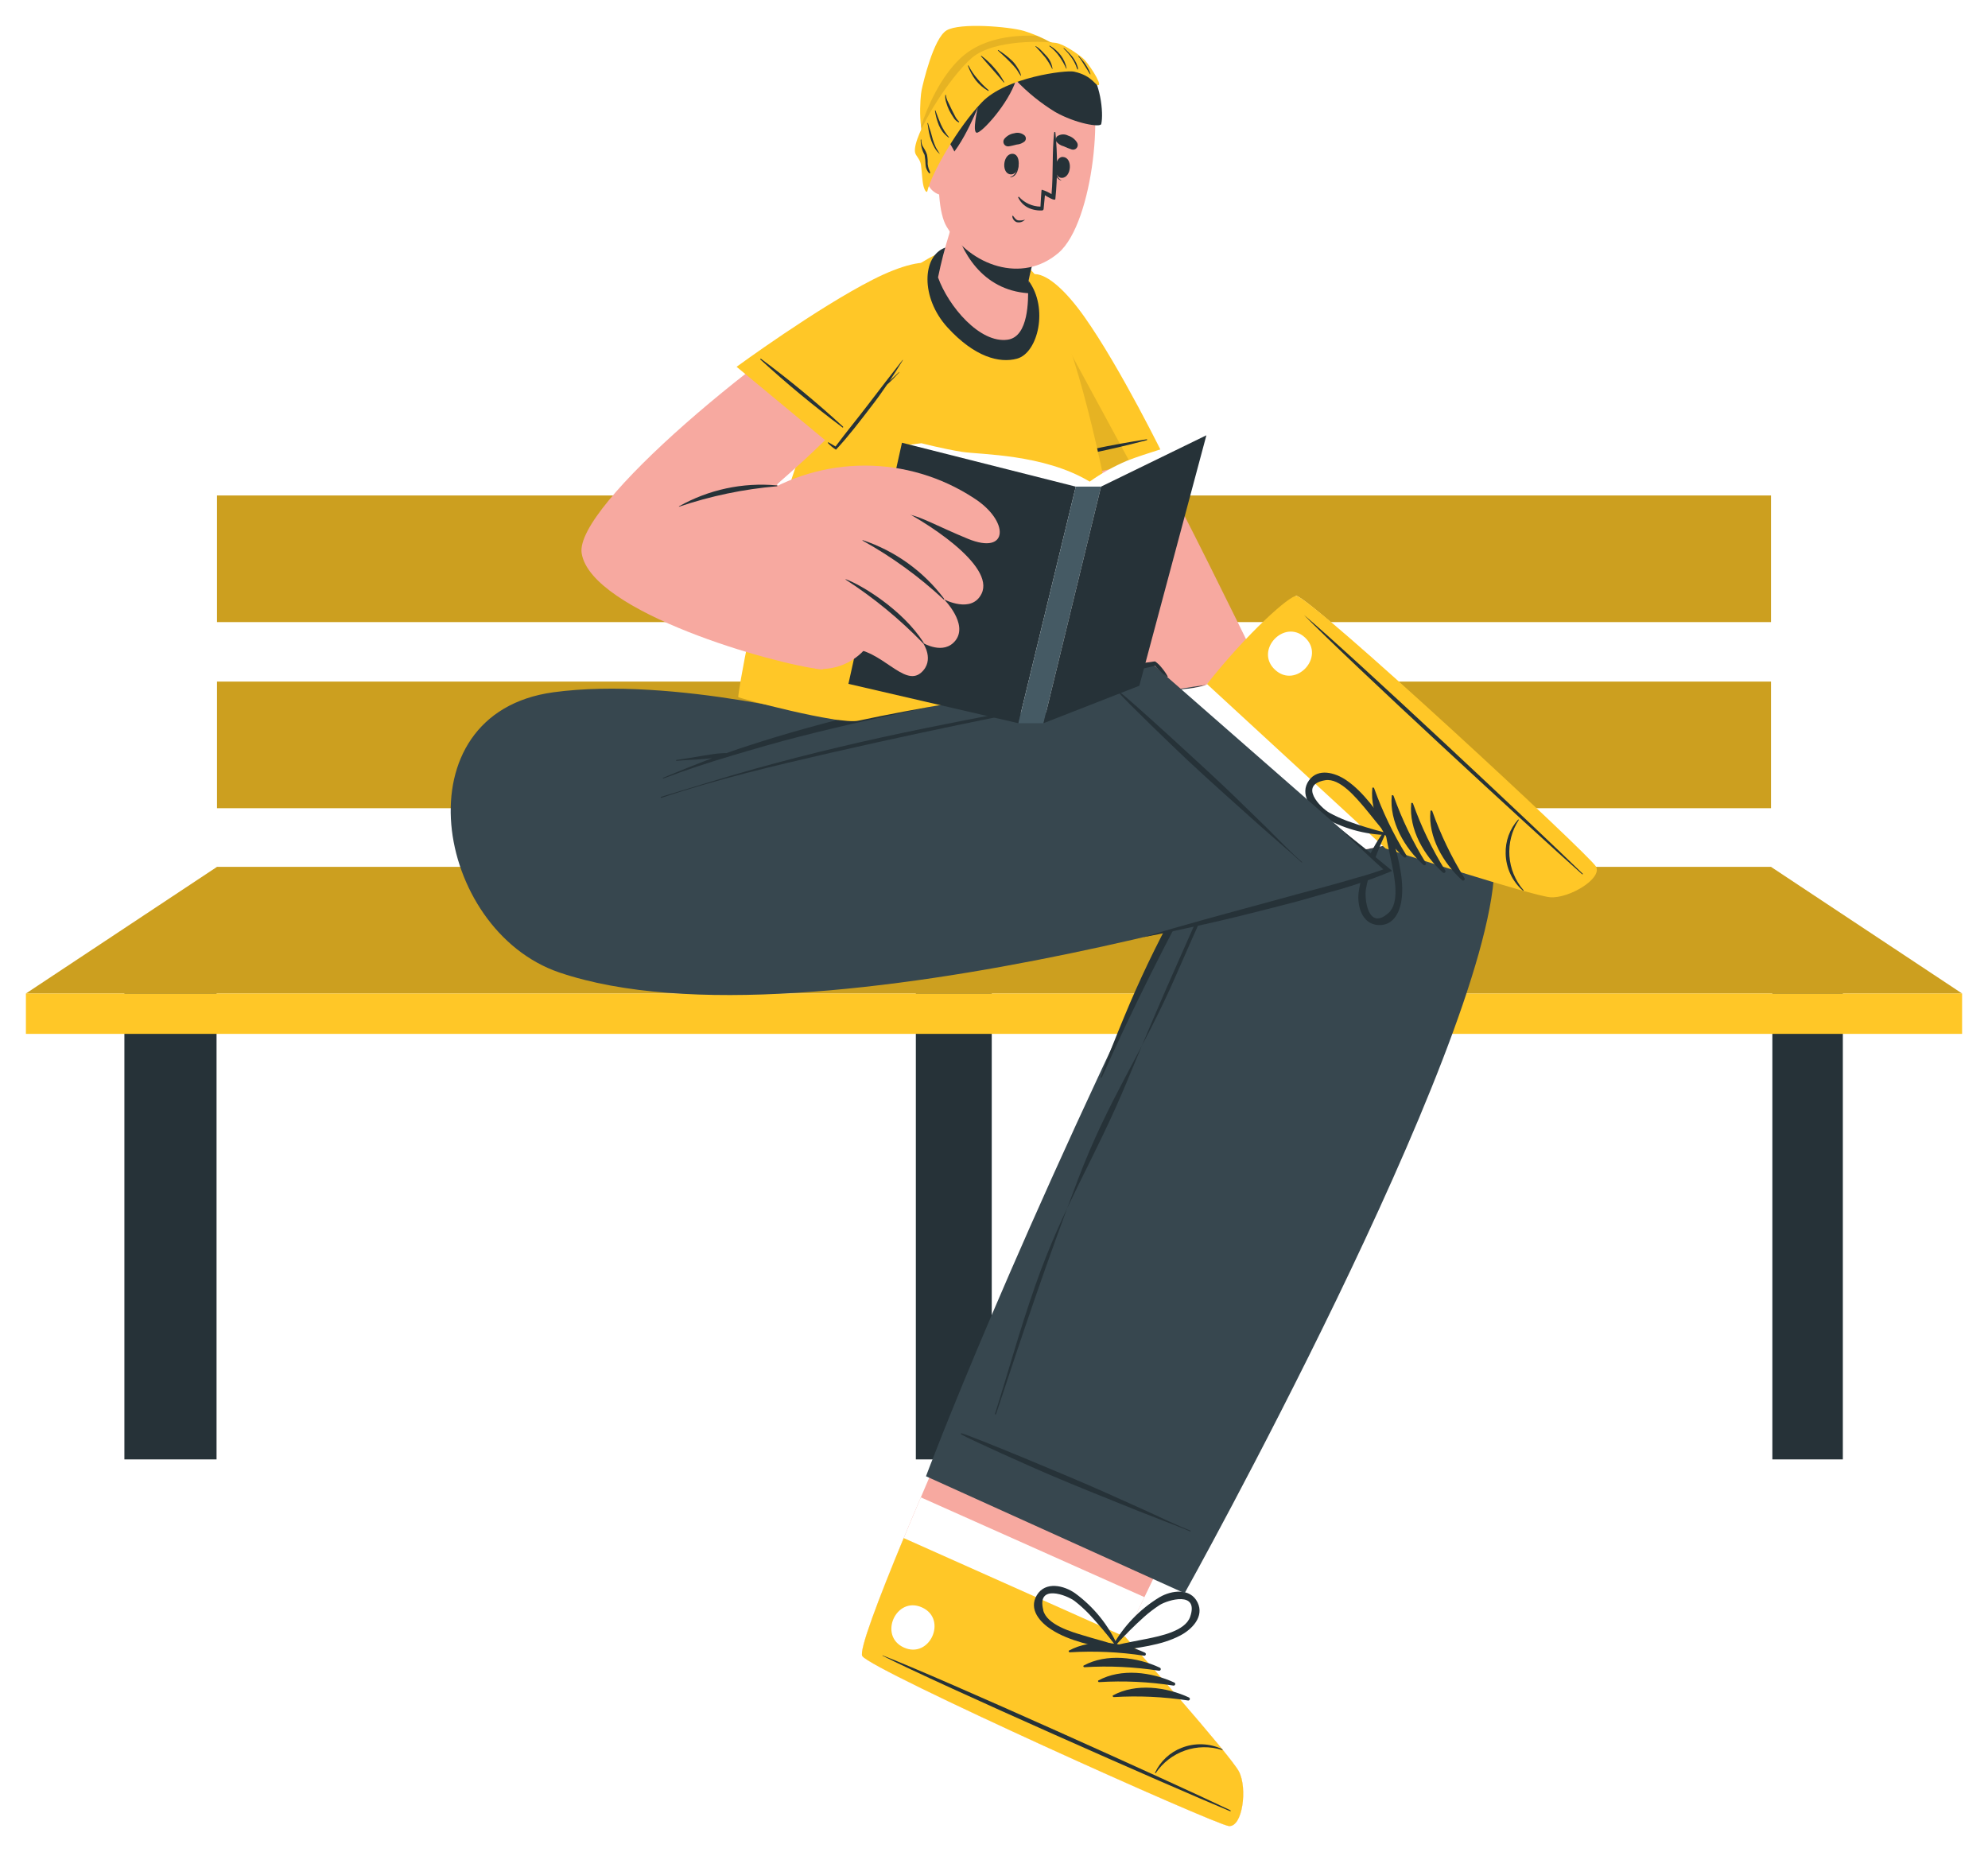 <svg width="307" height="286" viewBox="0 0 307 286" fill="none" xmlns="http://www.w3.org/2000/svg">
<g filter="url(#filter0_d_131_7650)">
<path d="M33.441 140.964H19.21V221.373H33.441V140.964Z" fill="#263238"/>
<path d="M153.152 135.101H141.432V221.373H153.152V135.101Z" fill="#263238"/>
<path d="M284.583 140.964H273.7V221.373H284.583V140.964Z" fill="#263238"/>
<path d="M273.488 72.517H33.512V92.065H273.488V72.517Z" fill="#FFC727"/>
<path opacity="0.2" d="M273.488 72.517H33.512V92.065H273.488V72.517Z" fill="black"/>
<path d="M273.488 101.258H33.512V120.806H273.488V101.258Z" fill="#FFC727"/>
<path opacity="0.2" d="M273.488 101.258H33.512V120.806H273.488V101.258Z" fill="black"/>
<path d="M303 149.428H4L33.512 129.871H273.488L303 149.428Z" fill="#FFC727"/>
<path opacity="0.2" d="M303 149.428H4L33.512 129.871H273.488L303 149.428Z" fill="black"/>
<path d="M303 149.428H4V155.659H303V149.428Z" fill="#FFC727"/>
<path d="M166.986 46.318C179.782 67.609 196.019 102.521 199.525 109.019C201.879 113.42 177.696 128.148 176.546 124.921C175.083 120.779 161.782 72.806 157.857 50.686C155.9 39.605 163.137 39.895 166.986 46.318Z" fill="#F7A9A0"/>
<path d="M175.75 121.284C176.471 125.319 179.6 133.377 181.718 134.539C183.836 135.701 194.621 134.937 199.998 134.689C205.374 134.442 206.449 132.882 206.256 131.01C206.062 129.138 194.664 129.31 194.664 129.31C194.664 129.31 210.095 132.979 213.955 133.528C217.815 134.076 226.74 135.894 227.934 132.656C228.439 131.193 225.955 129.859 225.955 129.859C225.955 129.859 229.708 130.773 230.256 128.901C230.837 126.75 227.837 125.749 227.837 125.749C227.837 125.749 230.17 126.115 230.149 124.404C230.095 120.585 215.525 119.358 215.525 119.358C215.525 119.358 226.858 124.264 227.073 121.134C227.374 116.83 204.439 113.097 201.987 111.322C200.381 110.083 199.02 108.554 197.976 106.814L175.75 121.284Z" fill="#D3766A"/>
<path d="M206.256 131.914C206.278 131.645 206.235 131.376 206.133 131.127C206.03 130.878 205.869 130.657 205.665 130.483C205.261 130.14 204.803 129.868 204.31 129.676C203.284 129.295 202.226 129.007 201.148 128.815C198.998 128.363 196.772 128.084 194.557 127.61C196.814 127.475 199.08 127.627 201.299 128.062C202.42 128.265 203.506 128.628 204.525 129.138C205.057 129.396 205.53 129.762 205.912 130.214C206.113 130.442 206.25 130.72 206.31 131.018C206.371 131.316 206.352 131.625 206.256 131.914V131.914Z" fill="#263238"/>
<path d="M225.934 129.805C224.353 129.493 222.783 129.116 221.224 128.729C219.665 128.342 218.105 127.955 216.557 127.556L211.901 126.33C210.353 125.921 208.804 125.512 207.234 125.125C208.846 125.223 210.448 125.435 212.03 125.76C213.622 126.04 215.181 126.427 216.751 126.836C218.321 127.244 219.858 127.675 221.385 128.18C222.912 128.686 224.439 129.192 225.934 129.805Z" fill="#263238"/>
<path d="M210.74 121.155C212.221 121.184 213.698 121.32 215.159 121.564C216.626 121.793 218.079 122.098 219.514 122.478C220.948 122.853 222.359 123.309 223.74 123.845C225.125 124.369 226.472 124.987 227.772 125.695C226.353 125.276 224.966 124.802 223.546 124.404C222.127 124.006 220.729 123.587 219.31 123.221C217.89 122.855 216.471 122.489 215.009 122.145C213.546 121.801 212.181 121.478 210.74 121.155Z" fill="#263238"/>
<path d="M212.815 117.422C215.211 117.496 217.586 117.887 219.88 118.584C222.187 119.228 224.396 120.18 226.45 121.413C224.159 120.703 221.933 119.961 219.665 119.315C217.396 118.67 215.127 118.057 212.815 117.422Z" fill="#263238"/>
<path d="M179.825 66.684L160.578 70.719C158.934 62.6 157.771 54.391 157.094 46.135C156.384 34.892 161.825 36.969 167.46 44.93C173.094 52.892 179.825 66.684 179.825 66.684Z" fill="#FFC727"/>
<path d="M160.976 67.201C166.29 65.798 171.674 64.674 177.105 63.833C177.119 63.839 177.131 63.848 177.139 63.861C177.148 63.873 177.152 63.888 177.152 63.903C177.152 63.918 177.148 63.933 177.139 63.945C177.131 63.958 177.119 63.967 177.105 63.973C171.791 65.379 166.407 66.507 160.976 67.351C160.911 67.362 160.89 67.222 160.976 67.201Z" fill="#263238"/>
<path opacity="0.1" d="M174.696 67.76L160.589 70.719C158.939 62.6 157.772 54.392 157.094 46.135C156.814 41.595 157.524 39.228 158.847 38.539L174.696 67.76Z" fill="black"/>
<path d="M189.761 277.994C187.61 277.779 134.61 253.938 133.169 251.754C132.61 250.926 135.631 242.997 139.556 233.518C140.395 231.474 141.287 229.365 142.201 227.235C148.105 213.357 153.75 200.683 153.75 200.683L190.213 214.669L176.729 242.642L173.782 248.795C173.782 248.795 189.998 267.01 191.331 269.581C192.664 272.152 191.89 278.21 189.761 277.994Z" fill="#F7A9A0"/>
<path d="M189.761 277.994C187.61 277.779 134.61 253.938 133.169 251.754C132.491 250.743 137.094 239.252 142.201 227.235L176.729 242.641L173.782 248.795C173.782 248.795 189.998 267.01 191.331 269.581C192.664 272.152 191.89 278.209 189.761 277.994Z" fill="white"/>
<path d="M189.761 277.994C187.61 277.779 134.61 253.938 133.169 251.754C132.61 250.926 135.631 242.997 139.556 233.518L173.782 248.795C173.782 248.795 189.998 267.01 191.331 269.581C192.664 272.152 191.89 278.21 189.761 277.994Z" fill="#FFC727"/>
<path d="M189.955 275.531C181.17 271.313 145.32 255.143 136.309 251.646C136.233 251.646 136.212 251.646 136.309 251.7C144.911 256.068 180.901 271.948 189.912 275.681C190.084 275.757 190.137 275.617 189.955 275.531Z" fill="#263238"/>
<path d="M188.772 266.138C187.795 265.669 186.733 265.407 185.65 265.368C184.568 265.329 183.489 265.514 182.481 265.912C180.662 266.614 179.185 267.995 178.363 269.764C178.363 269.818 178.438 269.872 178.471 269.818C179.565 268.194 181.157 266.968 183.006 266.324C184.855 265.68 186.863 265.653 188.729 266.246C188.793 266.267 188.847 266.171 188.772 266.138Z" fill="#263238"/>
<path d="M176.825 251.227C173.298 249.581 168.61 248.978 165.083 250.893C164.954 250.969 165.083 251.162 165.191 251.162C169.034 250.929 172.891 251.106 176.696 251.69C176.751 251.691 176.806 251.674 176.85 251.641C176.895 251.609 176.927 251.562 176.942 251.509C176.956 251.456 176.953 251.399 176.932 251.348C176.911 251.297 176.873 251.254 176.825 251.227Z" fill="#263238"/>
<path d="M179.094 253.529C175.557 251.883 170.868 251.291 167.352 253.206C167.212 253.282 167.352 253.475 167.449 253.465C171.292 253.229 175.15 253.41 178.954 254.003C179.016 254.016 179.079 254.006 179.133 253.974C179.187 253.942 179.227 253.891 179.244 253.831C179.262 253.771 179.256 253.707 179.229 253.651C179.201 253.595 179.153 253.551 179.094 253.529V253.529Z" fill="#263238"/>
<path d="M181.363 255.842C177.825 254.196 173.137 253.594 169.621 255.509C169.481 255.584 169.621 255.778 169.718 255.767C173.561 255.532 177.419 255.712 181.223 256.305C181.279 256.309 181.335 256.294 181.382 256.262C181.428 256.231 181.463 256.184 181.479 256.13C181.495 256.076 181.493 256.018 181.472 255.966C181.45 255.913 181.412 255.87 181.363 255.842V255.842Z" fill="#263238"/>
<path d="M183.621 258.145C180.094 256.499 175.395 255.896 171.879 257.811C171.75 257.887 171.879 258.08 171.987 258.08C175.83 257.847 179.686 258.024 183.492 258.607C183.547 258.609 183.601 258.592 183.646 258.559C183.69 258.526 183.723 258.48 183.737 258.427C183.752 258.373 183.749 258.317 183.728 258.266C183.707 258.214 183.669 258.172 183.621 258.145V258.145Z" fill="#263238"/>
<path d="M142.362 244.223C138.373 242.437 135.599 248.645 139.599 250.431C143.599 252.217 146.373 246.009 142.362 244.223Z" fill="white"/>
<path d="M184.933 243.459C183.804 241.157 180.879 241.598 179.073 242.652C176.002 244.509 173.476 247.144 171.75 250.291C171.75 250.366 171.75 250.42 171.815 250.452C171.815 250.732 171.976 251.087 172.32 251.023C175.643 250.409 179.266 250.162 182.299 248.548C184.084 247.601 186.008 245.643 184.933 243.459ZM177.169 249.064C175.546 249.398 173.944 249.667 172.298 250.065C173.681 248.535 175.142 247.077 176.675 245.697C177.421 245.034 178.216 244.426 179.051 243.879C180.352 243.05 185.18 241.641 183.793 245.675C183.04 247.903 179.116 248.656 177.18 249.064H177.169Z" fill="#263238"/>
<path d="M162.352 247.644C165.234 249.506 168.804 250.065 172.03 250.958C172.363 251.055 172.599 250.721 172.578 250.431C172.642 250.431 172.696 250.366 172.664 250.28C171.208 246.999 168.916 244.157 166.019 242.039C164.309 240.834 161.438 240.145 160.115 242.34C158.793 244.535 160.642 246.547 162.352 247.644ZM161.115 244.653C160.04 240.511 164.771 242.33 165.986 243.266C166.772 243.882 167.513 244.554 168.202 245.277C169.609 246.788 170.941 248.368 172.191 250.011C170.621 249.473 168.965 249.075 167.417 248.591C165.503 248.021 161.664 246.934 161.094 244.653H161.115Z" fill="#263238"/>
<path d="M142.997 223.975L182.933 242.039C182.933 242.039 229.525 158.38 230.762 130.429C231.837 106.652 215.278 91.752 161.782 107.137L148.674 107.298V116.346C154.427 117.11 184.535 131.193 184.352 131.559C156.524 187.816 142.997 223.975 142.997 223.975Z" fill="#37474F"/>
<path d="M190.912 121.521C189.299 123.673 187.804 125.91 186.374 128.191C177.772 124.383 157.223 116.454 151.244 114.592C151.148 114.592 151.148 114.754 151.244 114.764C160.664 115.345 183.858 127.406 186.309 128.288C184.6 131.031 182.976 133.839 181.428 136.669C178.532 141.964 175.926 147.412 173.621 152.99C172.341 156.067 171.083 159.176 169.987 162.328C169.987 162.425 170.105 162.479 170.137 162.393C175.019 151.505 180.345 140.851 186.116 130.429C187.75 127.492 189.449 124.587 191.041 121.628C191.094 121.542 190.976 121.446 190.912 121.521Z" fill="#263238"/>
<path d="M183.858 232.378C181.535 231.474 179.277 230.344 176.997 229.312L170.137 226.235C165.567 224.19 149.782 217.628 148.47 217.337C148.395 217.337 148.352 217.445 148.416 217.488C149.427 218.155 159.61 222.684 161.922 223.674C166.524 225.643 171.18 227.472 175.825 229.355L179.825 230.915C181.148 231.442 182.514 231.926 183.815 232.507C183.858 232.539 183.858 232.41 183.858 232.378Z" fill="#263238"/>
<path d="M190.718 125.652C187.557 131.645 184.879 137.906 182.116 144.103C179.352 150.3 176.739 156.465 174.169 162.694C169.051 175.099 164.277 181.941 159.847 194.604C157.341 201.78 155.943 207.095 153.653 214.346C153.653 214.443 153.793 214.486 153.825 214.346C158.051 201.533 161.685 190.742 166.47 178.133C171.255 165.524 176.32 158.767 181.686 146.449C183.191 142.984 184.722 139.531 186.277 136.088C187.836 132.635 189.503 129.213 190.901 125.728C190.987 125.588 190.793 125.512 190.718 125.652Z" fill="#263238"/>
<path d="M246.138 129.816C245.149 127.976 202.675 88.481 200.159 88.019C199.869 87.954 186.395 101.639 186.395 101.639C185.911 102.596 156.105 105.878 156.105 105.878L161.481 136.96L214.632 126.427C214.632 126.427 222.579 129.407 229.783 131.699C232.862 132.78 236.004 133.675 239.192 134.377C241.977 134.593 247.138 131.634 246.138 129.816Z" fill="#D3766A"/>
<path d="M239.192 134.377C236.003 133.675 232.861 132.776 229.783 131.688V131.688C222.589 129.396 214.632 126.416 214.632 126.416L202.804 128.761L179.428 102.575C183.632 102.575 186.266 101.929 186.417 101.617C186.417 101.617 199.89 87.943 200.181 88.008C202.697 88.47 245.17 127.965 246.16 129.805C247.149 131.645 241.977 134.593 239.192 134.377Z" fill="white"/>
<path d="M246.461 129.816C245.385 127.944 202.804 88.503 200.223 88.029C199.256 87.836 192.535 93.828 186.395 101.639L213.966 127.029C213.966 127.029 236.547 134.334 239.396 134.56C242.246 134.786 247.493 131.699 246.461 129.816Z" fill="#FFC727"/>
<path d="M244.278 130.967C236.966 124.512 208.095 97.884 201.363 90.966C201.363 90.913 201.363 90.87 201.363 90.966C208.751 97.185 237.407 124.071 244.375 130.892C244.525 130.967 244.428 131.096 244.278 130.967Z" fill="#263238"/>
<path d="M235.181 133.549C234.365 132.836 233.707 131.96 233.248 130.979C232.789 129.997 232.539 128.931 232.514 127.847C232.45 125.898 233.144 124.001 234.45 122.554C234.45 122.554 234.568 122.554 234.536 122.629C233.468 124.27 232.962 126.214 233.094 128.168C233.226 130.122 233.988 131.98 235.267 133.463C235.321 133.517 235.235 133.603 235.181 133.549Z" fill="#263238"/>
<path d="M216.815 128.385C213.923 125.781 211.536 121.704 211.923 117.723C211.923 117.562 212.159 117.583 212.202 117.723C213.492 121.348 215.165 124.825 217.192 128.094C217.211 128.144 217.214 128.199 217.2 128.251C217.186 128.303 217.155 128.349 217.113 128.381C217.07 128.414 217.018 128.432 216.965 128.433C216.911 128.433 216.858 128.417 216.815 128.385V128.385Z" fill="#263238"/>
<path d="M219.815 129.568C216.923 126.965 214.536 122.887 214.923 118.896C214.923 118.745 215.159 118.767 215.202 118.896C216.492 122.52 218.165 125.997 220.192 129.267C220.216 129.318 220.222 129.375 220.21 129.429C220.197 129.484 220.167 129.532 220.123 129.567C220.079 129.602 220.025 129.622 219.969 129.622C219.913 129.622 219.859 129.603 219.815 129.568V129.568Z" fill="#263238"/>
<path d="M222.826 130.752C219.923 128.148 217.546 124.071 217.933 120.079C217.933 119.929 218.159 119.95 218.202 120.079C219.494 123.705 221.17 127.182 223.202 130.451C223.227 130.501 223.233 130.558 223.221 130.613C223.208 130.667 223.178 130.716 223.134 130.751C223.09 130.786 223.036 130.805 222.98 130.805C222.924 130.805 222.87 130.786 222.826 130.752V130.752Z" fill="#263238"/>
<path d="M225.794 131.935C222.901 129.332 220.514 125.243 220.901 121.263C220.901 121.112 221.138 121.134 221.181 121.263C222.468 124.888 224.141 128.365 226.17 131.634C226.194 131.684 226.201 131.742 226.188 131.796C226.176 131.851 226.145 131.899 226.102 131.934C226.058 131.969 226.004 131.988 225.948 131.989C225.892 131.989 225.838 131.97 225.794 131.935V131.935Z" fill="#263238"/>
<path d="M196.901 99.433C193.675 96.453 198.32 91.472 201.525 94.452C204.729 97.432 200.105 102.414 196.901 99.433Z" fill="white"/>
<path d="M216.493 134.474C216.794 131.053 215.6 127.632 214.869 124.34C214.847 124.267 214.809 124.201 214.756 124.147C214.704 124.092 214.639 124.051 214.567 124.027C214.496 124.003 214.419 123.996 214.345 124.007C214.27 124.019 214.199 124.048 214.138 124.092C214.129 124.079 214.117 124.068 214.103 124.06C214.089 124.053 214.073 124.049 214.057 124.049C214.041 124.049 214.025 124.053 214.011 124.06C213.997 124.068 213.985 124.079 213.976 124.092C211.767 126.9 210.332 130.239 209.815 133.775C209.546 135.851 210.288 138.713 212.847 138.853C215.407 138.993 216.321 136.475 216.493 134.474ZM214.439 136.97C211.277 139.821 210.675 134.819 210.933 133.312C211.111 132.331 211.359 131.364 211.675 130.418C212.344 128.469 213.112 126.555 213.976 124.684C214.234 126.319 214.643 127.911 214.966 129.558C215.342 131.494 216.181 135.399 214.439 136.97Z" fill="#263238"/>
<path d="M202.138 116.518C200.643 118.595 202.396 120.972 204.17 122.07C207.249 123.907 210.757 124.901 214.342 124.953C214.428 124.953 214.45 124.888 214.45 124.824C214.522 124.804 214.589 124.767 214.644 124.717C214.7 124.666 214.743 124.603 214.769 124.532C214.795 124.462 214.804 124.386 214.796 124.312C214.787 124.237 214.76 124.165 214.718 124.103C212.622 121.456 210.708 118.379 207.858 116.454C206.191 115.335 203.557 114.549 202.138 116.518ZM210.74 120.746C211.815 122.027 212.794 123.339 213.901 124.576C211.904 124.072 209.933 123.465 207.998 122.758C207.067 122.406 206.161 121.989 205.288 121.51C203.944 120.757 200.449 117.207 204.654 116.486C206.933 116.12 209.439 119.229 210.74 120.746Z" fill="#263238"/>
<path d="M153.997 107.298H129.685C129.685 107.298 103.964 100.38 85.448 102.908C61.512 106.19 67.05 139.606 86.383 146.18C125.588 159.488 214.342 130.386 214.342 130.386L178.202 98.756C178.202 98.756 135.405 103.22 111.943 114.054L154.051 119.789L153.997 107.298Z" fill="#37474F"/>
<path d="M201.062 129.127C199.18 127.481 197.449 125.641 195.686 123.899L190.309 118.67C186.718 115.195 174.094 103.662 172.976 102.93C172.901 102.876 172.815 102.984 172.868 103.048C173.589 104.017 181.632 111.752 183.46 113.463C187.116 116.884 190.879 120.198 194.6 123.544C195.675 124.501 196.75 125.426 197.826 126.373C198.901 127.32 199.976 128.234 201.051 129.224C201.062 129.289 201.062 129.181 201.062 129.127Z" fill="#263238"/>
<path d="M169.395 103.468C167.169 103.769 164.965 104.253 162.75 104.651L156.105 105.878C151.682 106.695 147.262 107.556 142.846 108.46C134.051 110.246 125.308 112.29 116.652 114.7C111.771 116.066 106.975 117.583 102.082 119.057C101.986 119.057 102.082 119.24 102.147 119.208C110.695 116.346 119.534 114.259 128.309 112.247C137.083 110.235 145.728 108.395 154.47 106.62C156.943 106.115 159.406 105.62 161.879 105.135C164.352 104.651 166.933 104.232 169.406 103.619C169.503 103.597 169.492 103.457 169.395 103.468Z" fill="#263238"/>
<path d="M180.299 100.423C180.299 100.423 180.234 100.305 180.202 100.262C180.169 100.219 180.148 100.165 180.126 100.122L179.933 99.821C179.793 99.606 179.632 99.412 179.481 99.218C179.331 99.025 179.159 98.831 178.987 98.648C178.803 98.472 178.609 98.306 178.406 98.153H178.341C178.341 98.153 178.342 98.153 178.288 98.153H178.223C174.567 98.605 150.062 102.661 146.449 103.371C142.836 104.081 139.18 104.867 135.556 105.684C128.328 107.299 121.186 109.278 114.158 111.612L112.19 112.301H111.728L110.652 112.387C109.975 112.473 109.308 112.581 108.642 112.688C107.233 112.903 105.857 113.183 104.448 113.355C104.434 113.361 104.422 113.37 104.414 113.383C104.405 113.395 104.401 113.41 104.401 113.425C104.401 113.44 104.405 113.455 104.414 113.467C104.422 113.48 104.434 113.489 104.448 113.495C105.867 113.366 107.308 113.334 108.749 113.204L109.986 113.086C107.437 114.044 104.921 115.055 102.405 116.109C102.33 116.109 102.405 116.271 102.405 116.238C105.857 114.915 109.384 113.775 112.921 112.72C116.459 111.666 119.954 110.644 123.513 109.74C130.696 107.911 137.954 106.319 145.223 104.824C149.298 103.995 174.309 99.918 178.32 98.831H178.374C178.429 98.917 178.494 98.996 178.567 99.068C178.739 99.251 178.922 99.433 179.105 99.606C179.288 99.778 179.46 99.939 179.643 100.09L179.933 100.316L180.073 100.423C180.127 100.457 180.178 100.496 180.223 100.542C180.255 100.585 180.374 100.488 180.299 100.423Z" fill="#263238"/>
<path d="M176.492 140.747C179.621 139.8 182.772 138.896 185.922 138.025C189.073 137.153 192.213 136.292 195.374 135.443L200.095 134.151L204.826 132.882C206.396 132.462 207.966 132.011 209.525 131.548C211.086 131.131 212.626 130.635 214.138 130.063L214.062 130.655C211.675 128.503 209.328 126.291 207.019 124.017C209.557 126.018 212.066 128.051 214.546 130.117L214.976 130.483L214.46 130.709C211.416 131.951 208.295 132.997 205.116 133.839L200.396 135.184L195.643 136.411C192.482 137.218 189.309 138.003 186.116 138.713C182.922 139.423 179.707 140.133 176.492 140.747Z" fill="#263238"/>
<path d="M175.621 100.402C175.621 100.402 150.363 103.468 132.534 107.298C129.524 107.954 114.083 103.801 114.007 103.651C113.792 103.274 123.943 41.347 146.599 34.537C150.191 33.462 155.879 34.301 159.158 37.647C168.868 47.544 175.621 100.402 175.621 100.402Z" fill="#FFC727"/>
<path d="M168.277 70.374C170.078 69.091 172.015 68.009 174.051 67.147C176.739 66.071 182.653 64.414 183.729 63.812L185.535 63.618L175.492 101.585L159.599 106.609L132.524 100.692L140.448 64.683L142.287 64.446C142.287 64.446 145.739 65.339 148.567 65.78C151.395 66.222 161.126 66.082 168.277 70.374Z" fill="white"/>
<path d="M157.266 107.685L166.126 71.149L139.287 64.371L131.018 101.607L157.266 107.685Z" fill="#263238"/>
<path d="M157.266 107.685H161.137L170.03 71.149H166.126L157.266 107.685Z" fill="#455A64"/>
<path d="M161.137 107.685L170.03 71.149L186.299 63.22L175.944 101.897L161.137 107.685Z" fill="#263238"/>
<path d="M137.932 38.077C117.706 49.675 88.695 74.237 89.824 81.434C91.254 90.558 119.782 98.648 126.846 99.369C129.857 99.659 128.427 72.182 125.212 71.794C122.416 71.45 119.975 71.235 120.007 70.848C120.04 70.46 131.76 61.574 142.158 46.576C149.234 36.356 142.223 35.613 137.932 38.077Z" fill="#F7A9A0"/>
<path d="M108.158 78.841C111.132 77.021 114.004 75.038 116.76 72.903C121.756 69.639 127.594 67.9 133.561 67.9C139.528 67.9 145.366 69.639 150.363 72.903C155.9 76.41 155.847 81.832 149.449 79.196C144.943 77.346 141.986 75.668 140.352 75.474C140.352 75.474 143.975 81.994 142.115 85.899C140.484 89.307 138.616 92.597 136.524 95.743C135.861 95.489 135.215 95.195 134.588 94.861C133.717 96.335 132.447 97.531 130.925 98.314C129.403 99.096 127.691 99.432 125.986 99.283L108.158 78.841Z" fill="#F7A9A0"/>
<path d="M121.964 70.224C125.19 70.493 131.868 71.192 137.169 73.677C143.061 76.431 153.664 83.36 151.588 87.663C150.062 90.837 145.782 88.556 145.782 88.556C145.782 88.556 149.556 92.333 147.556 94.904C145.728 97.239 142.524 95.281 142.524 95.281C142.524 95.281 144.427 97.97 142.233 99.885C139.599 102.177 136.04 96.174 131.362 96.195C130.309 96.206 121.964 70.224 121.964 70.224Z" fill="#F7A9A0"/>
<path d="M133.223 79.412C138.223 81.074 142.599 84.218 145.771 88.427C145.846 88.535 145.771 88.653 145.717 88.567C141.926 85.039 137.72 81.986 133.19 79.476C133.19 79.476 133.19 79.412 133.223 79.412Z" fill="#263238"/>
<path d="M130.61 85.447C133.083 86.351 139.373 90.17 142.599 95.184C142.674 95.302 142.599 95.41 142.535 95.323C138.935 91.605 134.923 88.31 130.577 85.501C130.577 85.501 130.577 85.436 130.61 85.447Z" fill="#263238"/>
<path d="M104.867 74.183C109.442 71.605 114.692 70.48 119.921 70.955C120.05 70.955 120.104 71.084 119.986 71.095C114.826 71.533 109.739 72.595 104.835 74.258L104.867 74.183Z" fill="#263238"/>
<path d="M113.749 52.644L128.889 65.189C134.13 58.773 138.985 52.052 143.427 45.059C149.298 35.452 143.513 34.752 134.825 39.163C126.136 43.575 113.749 52.644 113.749 52.644Z" fill="#FFC727"/>
<path d="M138.857 53.505C138.857 53.505 138.857 53.408 138.857 53.44L137.373 54.839C138.083 53.763 138.771 52.687 139.427 51.611C139.427 51.611 139.427 51.536 139.373 51.611C137.631 53.828 135.911 56.044 134.212 58.282C132.513 60.519 130.706 62.693 129.029 64.952C128.556 64.683 128.319 64.511 127.954 64.317C127.878 64.317 127.782 64.317 127.857 64.425C128.223 64.817 128.639 65.161 129.094 65.447C131.018 63.392 132.846 60.982 134.556 58.755C135.395 57.679 136.212 56.539 136.986 55.398C137.644 54.801 138.268 54.169 138.857 53.505V53.505Z" fill="#263238"/>
<path d="M130.19 61.886C126.146 58.171 121.911 54.669 117.502 51.396C117.437 51.396 117.362 51.461 117.416 51.514C121.461 55.224 125.693 58.725 130.094 62.004C130.169 62.112 130.255 61.94 130.19 61.886Z" fill="#263238"/>
<path d="M145.986 34.236C142.395 35.484 142.115 41.961 146.309 46.555C150.502 51.149 154.363 52.128 157.062 51.385C160.287 50.503 161.954 43.585 158.847 39.368C156.761 36.538 151.266 32.407 145.986 34.236Z" fill="#263238"/>
<path d="M155.61 48.459C151.309 49.072 146.449 43.284 144.857 38.841C145.321 36.572 145.898 34.327 146.588 32.117C147.148 29.965 147.664 27.544 148.083 25.306L161.567 30.987C160.312 33.657 159.391 36.472 158.825 39.368C158.776 39.674 158.758 39.984 158.771 40.293V40.455C158.782 42.24 158.89 47.986 155.61 48.459Z" fill="#F7A9A0"/>
<path d="M161.567 30.976C160.32 33.648 159.402 36.463 158.836 39.357C158.792 39.667 158.774 39.98 158.782 40.293V40.455C158.782 40.681 158.782 40.96 158.782 41.283C151.674 40.777 148.373 34.946 147.147 29.943C147.524 28.405 147.857 26.813 148.104 25.306L161.567 30.976Z" fill="#263238"/>
<path d="M148.201 7.77C145.298 12.159 143.685 26.888 146.201 31.03C149.836 37.023 157.868 39.884 163.481 35.032C168.933 30.331 170.685 11.105 167.685 7.135C163.266 1.282 152.513 1.272 148.201 7.77Z" fill="#F7A9A0"/>
<path d="M157.299 20.874C157.299 20.874 157.213 20.874 157.213 20.96C157.159 21.95 156.922 23.112 156.008 23.316V23.381C157.116 23.316 157.406 21.821 157.299 20.874Z" fill="#263238"/>
<path d="M156.502 19.766C154.933 19.508 154.524 22.681 155.986 22.918C157.449 23.155 157.825 19.992 156.502 19.766Z" fill="#263238"/>
<path d="M163.137 21.154C163.137 21.154 163.202 21.154 163.202 21.25C163.04 22.229 163.029 23.402 163.879 23.822C163.879 23.822 163.879 23.886 163.879 23.875C162.793 23.585 162.825 22.057 163.137 21.154Z" fill="#263238"/>
<path d="M164.137 20.239C165.739 20.325 165.46 23.467 163.976 23.467C162.492 23.467 162.804 20.153 164.137 20.239Z" fill="#263238"/>
<path d="M155.739 18.604C156.18 18.55 156.578 18.421 157.019 18.324C157.484 18.29 157.926 18.105 158.277 17.797C158.368 17.678 158.418 17.533 158.418 17.383C158.418 17.233 158.368 17.087 158.277 16.968C158.06 16.762 157.793 16.617 157.501 16.549C157.21 16.481 156.906 16.492 156.621 16.581C156.016 16.673 155.468 16.988 155.083 17.463C155.001 17.576 154.954 17.71 154.947 17.849C154.94 17.988 154.973 18.126 155.042 18.246C155.111 18.367 155.214 18.465 155.338 18.528C155.461 18.592 155.601 18.618 155.739 18.604V18.604Z" fill="#263238"/>
<path d="M165.481 19.077C165.068 18.938 164.662 18.777 164.266 18.593C163.813 18.48 163.41 18.224 163.115 17.861C163.049 17.728 163.026 17.577 163.051 17.43C163.076 17.282 163.148 17.147 163.255 17.044C163.503 16.875 163.792 16.777 164.091 16.76C164.391 16.743 164.689 16.808 164.954 16.947C165.529 17.124 166.019 17.507 166.331 18.023C166.407 18.149 166.442 18.296 166.432 18.444C166.422 18.591 166.367 18.732 166.274 18.847C166.182 18.962 166.056 19.046 165.914 19.087C165.772 19.128 165.621 19.125 165.481 19.077Z" fill="#263238"/>
<path d="M156.459 29.352C156.664 29.61 156.857 29.954 157.212 30.029C157.574 30.072 157.941 30.036 158.287 29.922C158.287 29.922 158.352 29.922 158.287 29.922C158.124 30.098 157.915 30.226 157.684 30.293C157.453 30.359 157.208 30.361 156.976 30.298C156.785 30.218 156.621 30.083 156.505 29.911C156.388 29.739 156.324 29.538 156.32 29.33C156.352 29.33 156.427 29.319 156.459 29.352Z" fill="#263238"/>
<path d="M157.244 26.522C157.446 26.941 157.731 27.313 158.083 27.617C158.434 27.92 158.844 28.148 159.287 28.287C159.674 28.411 160.075 28.483 160.481 28.502C160.567 28.502 160.857 28.502 160.943 28.502C160.996 28.494 161.045 28.47 161.083 28.433C161.122 28.397 161.148 28.349 161.159 28.297L161.363 26.146C161.621 26.318 162.943 27.125 162.976 26.727C163.32 23.307 163.32 19.861 162.976 16.441C162.969 16.422 162.957 16.406 162.94 16.394C162.924 16.383 162.904 16.376 162.884 16.376C162.864 16.376 162.845 16.383 162.828 16.394C162.812 16.406 162.8 16.422 162.793 16.441C162.449 19.604 162.675 22.8 162.384 25.984C161.915 25.681 161.405 25.45 160.868 25.296C160.804 25.296 160.685 27.899 160.675 27.91C160.047 27.897 159.428 27.755 158.857 27.494C158.286 27.234 157.773 26.859 157.352 26.393C157.287 26.372 157.201 26.436 157.244 26.522Z" fill="#263238"/>
<path d="M144.696 21.466C147.556 21.315 150.997 12.611 150.997 12.611C150.997 12.611 150.094 16.431 150.836 16.495C151.578 16.56 155.707 12.052 156.89 8.394C158.686 10.283 160.721 11.928 162.943 13.289C166.116 15.086 169.933 15.72 170.062 15.15C170.46 13.418 169.922 8.555 167.911 6.425C166.502 4.734 164.67 3.445 162.603 2.689C160.535 1.933 158.304 1.738 156.137 2.122C154.068 2.3 152.081 3.009 150.365 4.179C148.649 5.349 147.264 6.942 146.341 8.803C144.922 11.417 143.642 21.519 144.696 21.466Z" fill="#263238"/>
<path d="M148.105 21.046C148.105 21.046 146.191 15.667 143.803 16.194C141.416 16.721 141.997 24.005 144.169 25.565C144.434 25.785 144.74 25.95 145.07 26.049C145.4 26.148 145.747 26.179 146.089 26.141C146.432 26.103 146.763 25.996 147.063 25.827C147.363 25.657 147.626 25.429 147.836 25.156L148.105 21.046Z" fill="#F7A9A0"/>
<path d="M163.965 3.585C162.165 2.37 160.198 1.424 158.126 0.777C155.793 0.099 148.212 -0.525 146.18 0.691C144.147 1.906 142.534 8.889 142.319 9.922C142.104 10.954 141.577 17.259 143.588 19.131C145.599 21.003 147.524 10.427 151.653 7.479C155.782 4.532 163.965 3.585 163.965 3.585Z" fill="#FFC727"/>
<path opacity="0.1" d="M163.965 3.585C163.965 3.585 155.782 4.532 151.653 7.479C147.524 10.427 145.61 21.003 143.588 19.131C143.133 18.649 142.778 18.081 142.546 17.461C142.313 16.84 142.207 16.179 142.233 15.516C143.201 12.493 145.223 7.888 148.341 4.973C151.255 2.229 155.664 1.326 160.169 1.53C161.489 2.109 162.759 2.796 163.965 3.585Z" fill="black"/>
<path d="M143.201 25.532C143.857 22.735 147.943 15.624 151.653 11.772C155.363 7.92 164.621 6.791 165.847 7.06C168.825 7.716 169.126 9.33 169.653 9.136C170.18 8.942 168.008 5.65 167.244 5.005C166.481 4.359 164.395 2.853 163.072 2.627C161.75 2.401 153.578 1.96 150.094 4.93C146.61 7.899 140.932 16.882 141.298 19.475C141.384 20.088 142.104 20.551 142.223 21.476C142.384 22.638 142.405 23.951 142.62 24.768C142.836 25.586 143.147 25.769 143.201 25.532Z" fill="#FFC727"/>
<path d="M152.674 9.932C152.053 9.401 151.478 8.818 150.954 8.189C150.412 7.562 149.946 6.872 149.567 6.135C149.567 6.081 149.449 6.135 149.47 6.135C149.753 6.942 150.159 7.701 150.674 8.383C151.2 9.051 151.85 9.61 152.588 10.029C152.674 10.115 152.674 9.986 152.674 9.932Z" fill="#263238"/>
<path d="M143.632 22.703C143.632 22.488 143.481 22.283 143.417 22.068C143.34 21.826 143.286 21.578 143.256 21.326C143.277 20.85 143.245 20.374 143.159 19.906C143.033 19.527 142.859 19.165 142.642 18.83C142.382 18.472 142.253 18.035 142.277 17.593C142.277 17.528 142.19 17.506 142.18 17.593C142.175 18.41 142.383 19.214 142.782 19.927C142.87 20.436 142.92 20.95 142.933 21.466C142.969 21.947 143.166 22.401 143.492 22.757C143.504 22.766 143.518 22.773 143.533 22.775C143.548 22.778 143.564 22.776 143.578 22.771C143.592 22.765 143.605 22.756 143.614 22.744C143.624 22.732 143.63 22.718 143.632 22.703V22.703Z" fill="#263238"/>
<path d="M145.148 19.798C144.933 19.432 144.686 19.099 144.503 18.722C144.334 18.347 144.186 17.963 144.062 17.571C143.943 17.184 143.857 16.786 143.739 16.398C143.621 16.011 143.416 15.484 143.309 15.021C143.309 14.967 143.201 15.021 143.223 15.021C143.33 15.505 143.363 16.011 143.47 16.495C143.557 16.915 143.672 17.328 143.814 17.732C143.951 18.105 144.12 18.465 144.32 18.808C144.519 19.171 144.785 19.493 145.105 19.755C145.105 19.755 145.148 19.83 145.148 19.798Z" fill="#263238"/>
<path d="M146.556 17.205C146.047 16.603 145.623 15.933 145.298 15.215C144.986 14.515 144.728 13.795 144.459 13.063C144.459 13.063 144.363 13.063 144.373 13.063C144.487 13.853 144.697 14.626 144.997 15.366C145.15 15.724 145.345 16.064 145.578 16.377C145.844 16.705 146.151 16.997 146.492 17.248C146.492 17.248 146.599 17.248 146.556 17.205Z" fill="#263238"/>
<path d="M148.105 14.774C147.839 14.527 147.624 14.231 147.47 13.902C147.277 13.547 147.094 13.181 146.922 12.826L146.406 11.751C146.223 11.418 146.109 11.052 146.072 10.675C146.072 10.675 145.975 10.621 145.975 10.675C145.945 11.068 145.996 11.464 146.126 11.837C146.243 12.252 146.398 12.655 146.588 13.042C146.776 13.414 146.988 13.773 147.223 14.117C147.406 14.452 147.688 14.722 148.029 14.892C148.044 14.895 148.06 14.893 148.073 14.887C148.087 14.882 148.099 14.871 148.107 14.859C148.115 14.846 148.12 14.831 148.119 14.816C148.119 14.801 148.113 14.786 148.105 14.774V14.774Z" fill="#263238"/>
<path d="M155.072 8.674C154.86 8.278 154.627 7.893 154.373 7.522C154.109 7.147 153.821 6.788 153.513 6.447C152.93 5.767 152.274 5.153 151.556 4.618C151.556 4.618 151.449 4.618 151.492 4.682C152.642 6.048 153.857 7.35 154.997 8.727C155.04 8.77 155.105 8.727 155.072 8.674Z" fill="#263238"/>
<path d="M157.169 6.522C156.942 6.134 156.672 5.773 156.363 5.446C155.687 4.792 154.945 4.212 154.148 3.714L154.094 3.789C154.75 4.392 155.406 4.983 156.029 5.629C156.343 5.941 156.637 6.271 156.911 6.619C157.18 6.963 157.363 7.361 157.621 7.695H157.685C157.587 7.275 157.412 6.877 157.169 6.522Z" fill="#263238"/>
<path d="M161.621 4.661C161.363 4.37 161.094 4.09 160.825 3.821C160.562 3.541 160.257 3.301 159.922 3.111C159.922 3.111 159.836 3.111 159.922 3.187C160.427 3.735 160.922 4.263 161.406 4.865C161.827 5.417 162.187 6.012 162.481 6.64C162.481 6.64 162.546 6.64 162.535 6.64C162.448 5.9 162.128 5.207 161.621 4.661V4.661Z" fill="#263238"/>
<path d="M163.814 4.542C163.35 3.946 162.777 3.442 162.126 3.058C162.072 3.058 162.029 3.058 162.072 3.144C162.651 3.584 163.158 4.11 163.578 4.704C164 5.296 164.36 5.931 164.653 6.597C164.653 6.597 164.728 6.597 164.718 6.597C164.582 5.851 164.273 5.147 163.814 4.542V4.542Z" fill="#263238"/>
<path d="M166.395 6.253C166.349 6.091 166.292 5.933 166.223 5.78C166.082 5.474 165.913 5.182 165.718 4.908C165.299 4.367 164.827 3.87 164.309 3.423C164.309 3.423 164.202 3.423 164.245 3.488C164.735 3.942 165.171 4.451 165.546 5.005C165.73 5.275 165.892 5.559 166.03 5.855C166.1 5.994 166.161 6.138 166.212 6.285C166.257 6.437 166.314 6.585 166.384 6.726C166.384 6.726 166.47 6.726 166.47 6.726C166.481 6.565 166.455 6.403 166.395 6.253Z" fill="#263238"/>
<path d="M168.073 6.672C167.944 6.425 167.804 6.188 167.654 5.952C167.502 5.723 167.337 5.504 167.159 5.295C166.976 5.08 166.782 4.876 166.599 4.65C166.599 4.596 166.492 4.65 166.535 4.714C166.722 4.929 166.891 5.16 167.041 5.403L167.471 6.081C167.621 6.307 167.761 6.533 167.901 6.759C168.041 6.984 168.17 7.243 168.331 7.458C168.331 7.458 168.418 7.458 168.407 7.458C168.327 7.184 168.215 6.92 168.073 6.672Z" fill="#263238"/>
</g>
<defs>
<filter id="filter0_d_131_7650" x="0" y="0" width="307" height="286" filterUnits="userSpaceOnUse" color-interpolation-filters="sRGB">
<feFlood flood-opacity="0" result="BackgroundImageFix"/>
<feColorMatrix in="SourceAlpha" type="matrix" values="0 0 0 0 0 0 0 0 0 0 0 0 0 0 0 0 0 0 127 0" result="hardAlpha"/>
<feOffset dy="4"/>
<feGaussianBlur stdDeviation="2"/>
<feComposite in2="hardAlpha" operator="out"/>
<feColorMatrix type="matrix" values="0 0 0 0 0 0 0 0 0 0 0 0 0 0 0 0 0 0 0.25 0"/>
<feBlend mode="normal" in2="BackgroundImageFix" result="effect1_dropShadow_131_7650"/>
<feBlend mode="normal" in="SourceGraphic" in2="effect1_dropShadow_131_7650" result="shape"/>
</filter>
</defs>
</svg>
